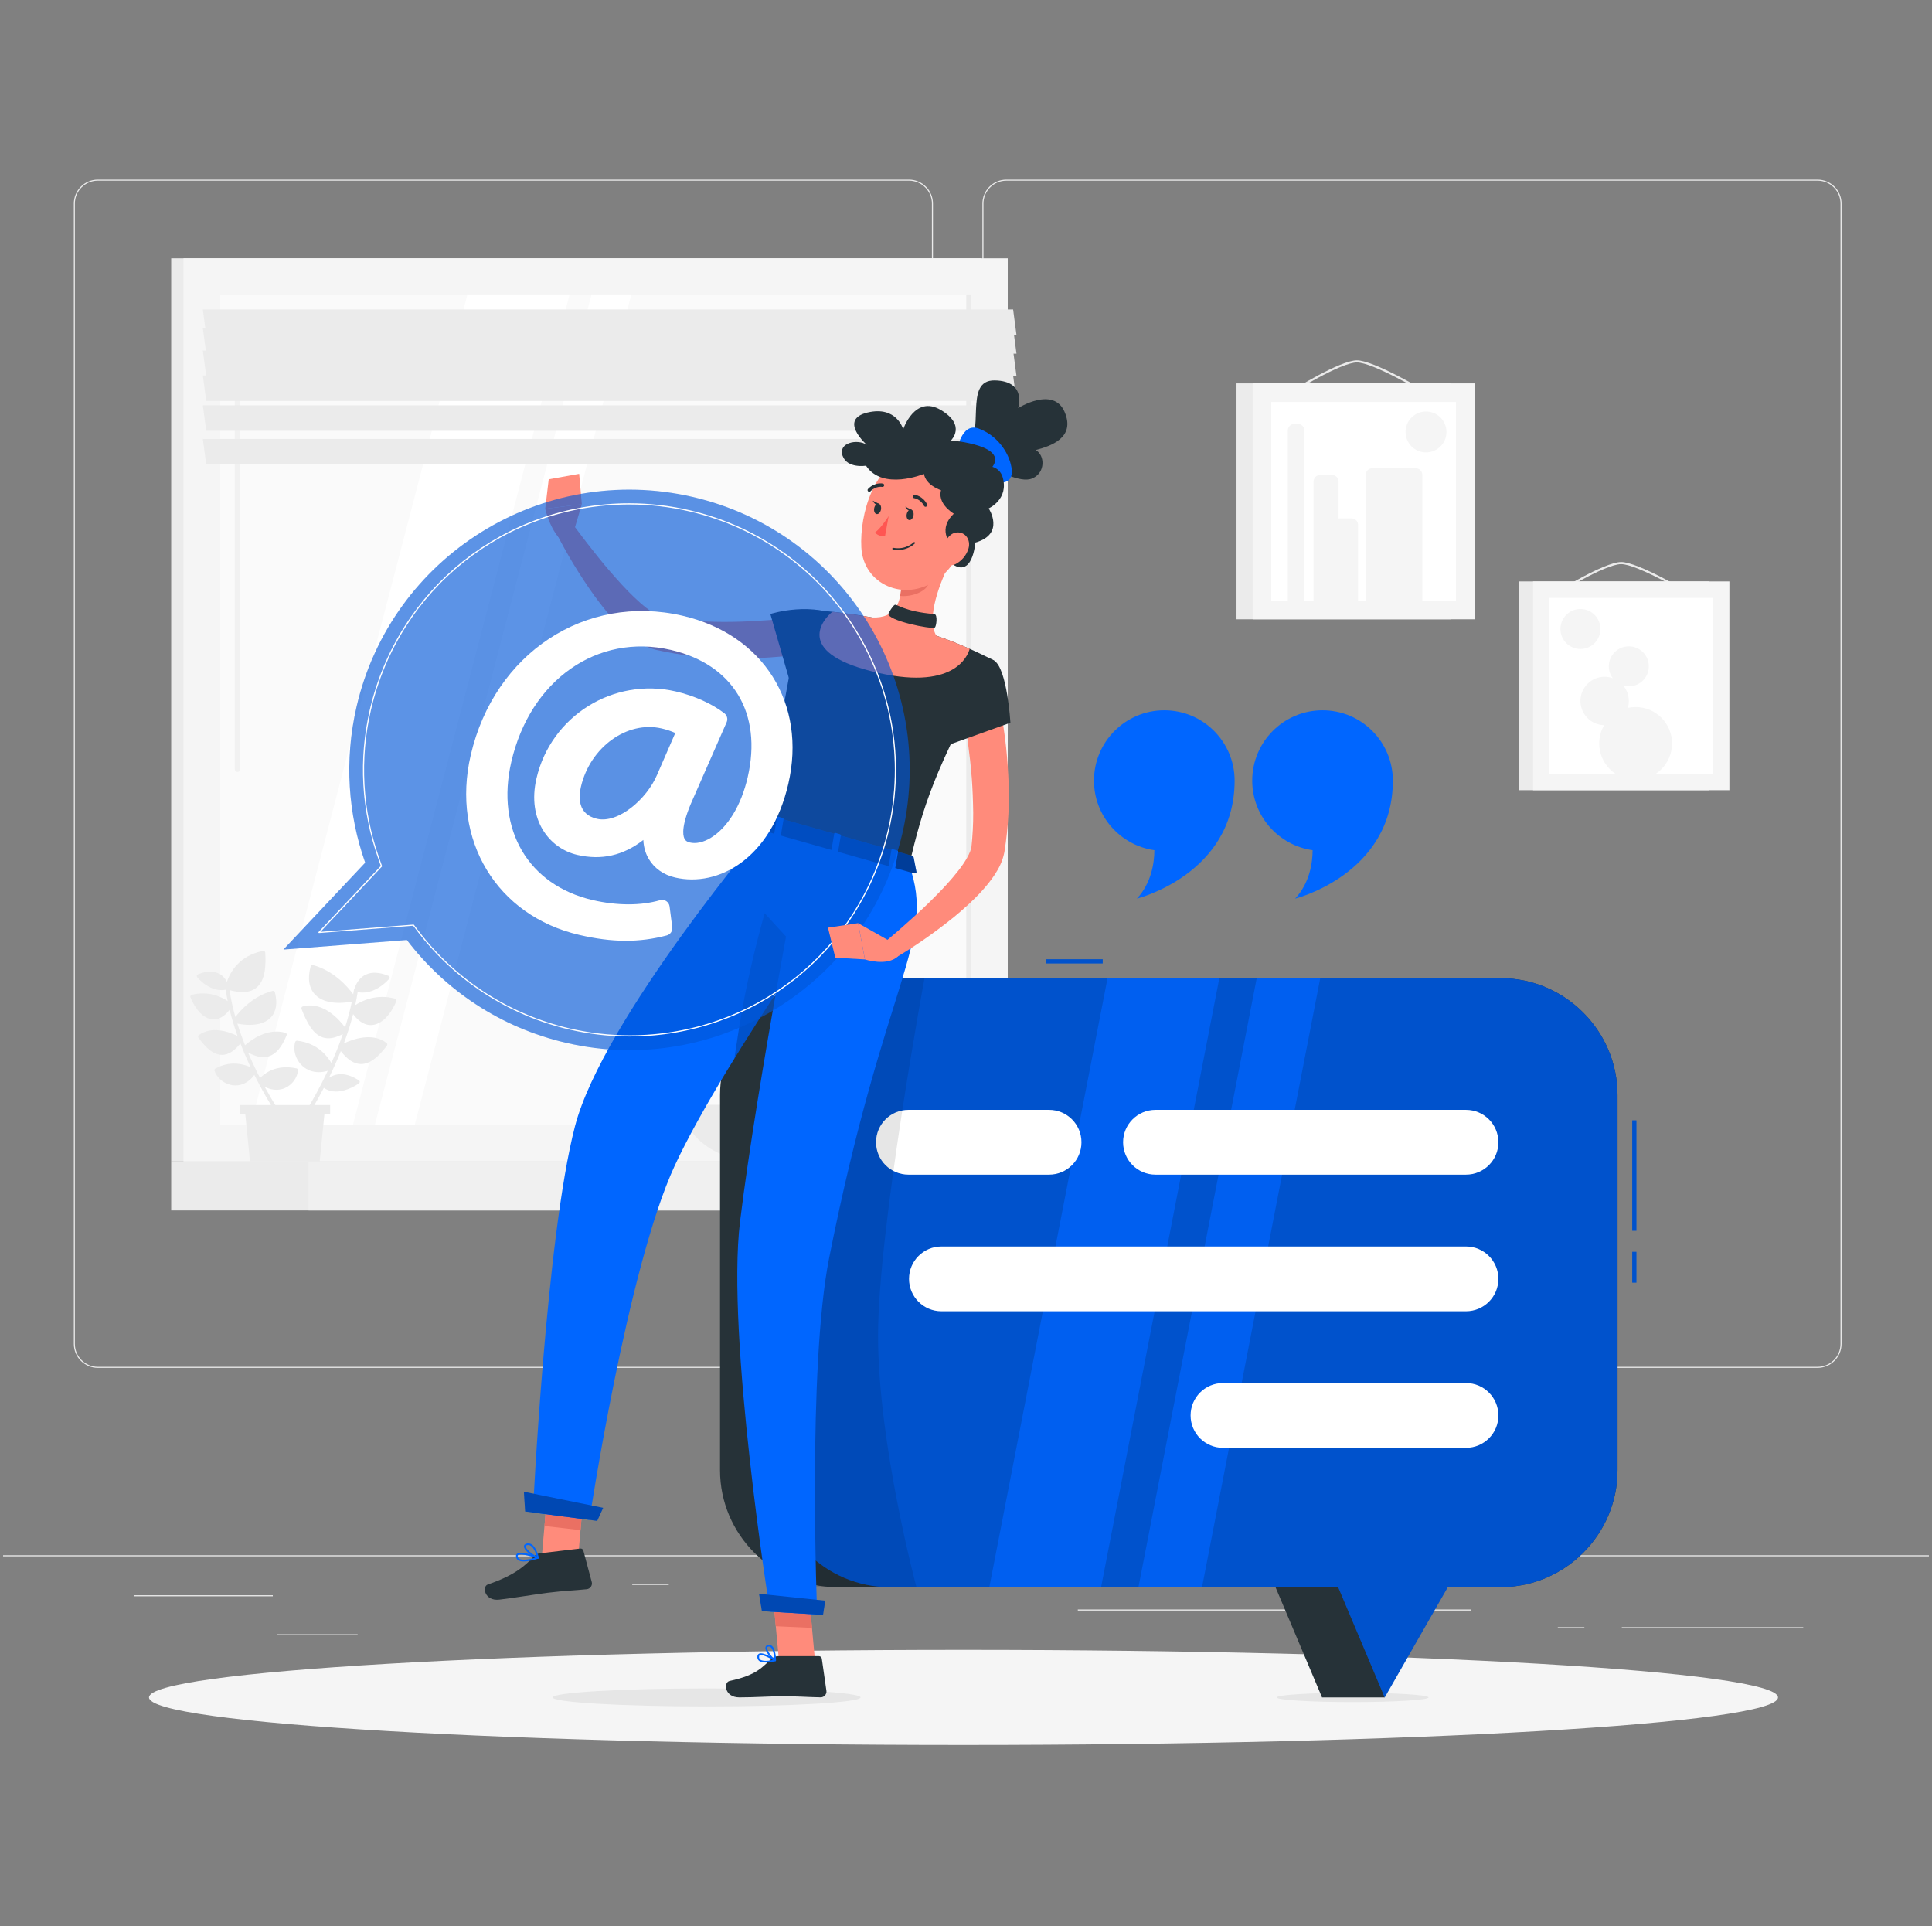 <svg width="312" height="311" viewBox="0 0 312 311" fill="none" xmlns="http://www.w3.org/2000/svg">
<rect x="0" y="0" width="312" height="311" fill="#808080" stroke="none"/>
<g clip-path="url(#clip0_185_11801)">
<path d="M325.193 251.137H-14V251.307H325.193V251.137Z" fill="#EBEBEB"/>
<path d="M44.056 257.596H21.588V257.765H44.056V257.596Z" fill="#EBEBEB"/>
<path d="M107.994 255.757H102.099V255.927H107.994V255.757Z" fill="#EBEBEB"/>
<path d="M57.753 263.898H44.735V264.067H57.753V263.898Z" fill="#EBEBEB"/>
<path d="M291.206 262.758H261.906V262.928H291.206V262.758Z" fill="#EBEBEB"/>
<path d="M255.862 262.758H251.568V262.928H255.862V262.758Z" fill="#EBEBEB"/>
<path d="M237.606 259.895H174.055V260.065H237.606V259.895Z" fill="#EBEBEB"/>
<path d="M146.784 220.881H15.795C13.658 220.881 11.921 219.145 11.921 217.008V32.874C11.921 30.737 13.658 29 15.795 29H146.791C148.928 29 150.665 30.737 150.665 32.874V217.008C150.658 219.145 148.921 220.881 146.784 220.881ZM15.795 29.17C13.753 29.17 12.091 30.832 12.091 32.874V217.008C12.091 219.05 13.753 220.712 15.795 220.712H146.791C148.833 220.712 150.495 219.05 150.495 217.008V32.874C150.495 30.832 148.833 29.17 146.791 29.17H15.795Z" fill="#EBEBEB"/>
<path d="M293.519 220.881H162.523C160.386 220.881 158.649 219.145 158.649 217.008V32.874C158.649 30.737 160.386 29 162.523 29H293.519C295.656 29 297.393 30.737 297.393 32.874V217.008C297.393 219.145 295.656 220.881 293.519 220.881ZM162.523 29.17C160.481 29.17 158.819 30.832 158.819 32.874V217.008C158.819 219.05 160.481 220.712 162.523 220.712H293.519C295.561 220.712 297.223 219.05 297.223 217.008V32.874C297.223 30.832 295.561 29.17 293.519 29.17H162.523Z" fill="#EBEBEB"/>
<path d="M158.493 41.706H27.646V187.552H158.493V41.706Z" fill="#EBEBEB"/>
<path d="M162.74 41.706H29.627V187.552H162.74V41.706Z" fill="#F5F5F5"/>
<path d="M158.493 187.552H27.646V195.456H158.493V187.552Z" fill="#EBEBEB"/>
<path d="M182.942 187.552H49.829V195.456H182.942V187.552Z" fill="#F0F0F0"/>
<path d="M156.789 181.599L156.789 47.658L35.581 47.658L35.581 181.599L156.789 181.599Z" fill="#FAFAFA"/>
<path d="M40.508 181.596L75.459 47.656H91.957L57.006 181.596H40.508Z" fill="white"/>
<path d="M38.344 124.659C38.107 124.659 37.917 124.469 37.917 124.232V51.529C37.917 51.292 38.107 51.102 38.344 51.102C38.582 51.102 38.772 51.292 38.772 51.529V124.232C38.765 124.462 38.575 124.659 38.344 124.659Z" fill="#F1F1F1"/>
<path d="M60.548 181.596L95.498 47.656H101.929L66.986 181.596H60.548Z" fill="white"/>
<path d="M156.794 181.601L156.794 47.66H156.041L156.041 181.601H156.794Z" fill="#EBEBEB"/>
<path d="M164.151 54.087H33.304L32.754 49.969H163.608L164.151 54.087Z" fill="#EBEBEB"/>
<path d="M164.151 57.105H33.304L32.754 52.988H163.608L164.151 57.105Z" fill="#EBEBEB"/>
<path d="M164.151 60.721H33.304L32.754 56.603H163.608L164.151 60.721Z" fill="#EBEBEB"/>
<path d="M164.151 64.744H33.304L32.754 60.626H163.608L164.151 64.744Z" fill="#EBEBEB"/>
<path d="M164.151 69.567H33.304L32.754 65.45H163.608L164.151 69.567Z" fill="#EBEBEB"/>
<path d="M164.151 74.995H33.304L32.754 70.877H163.608L164.151 74.995Z" fill="#EBEBEB"/>
<path d="M38.69 178.442H53.316V179.887H52.394L51.627 187.552H40.373L39.613 179.887H38.69V178.442Z" fill="#EBEBEB"/>
<path d="M37.611 165.016C37.605 165.003 37.611 164.996 37.605 164.982C37.415 164.345 37.238 163.707 37.082 163.056C36.126 164.297 35.196 164.609 34.504 164.609C34.43 164.609 34.355 164.603 34.281 164.596C32.91 164.46 31.594 163.13 30.76 161.034C30.726 160.953 30.733 160.865 30.773 160.79C30.814 160.715 30.882 160.661 30.963 160.641C33.636 159.942 35.76 160.98 36.77 161.645C36.648 161.034 36.54 160.424 36.458 159.813C36.234 159.854 36.017 159.881 35.8 159.881C33.562 159.881 31.913 157.887 31.838 157.785C31.777 157.71 31.757 157.615 31.784 157.527C31.805 157.439 31.872 157.364 31.96 157.33C33.297 156.801 34.43 156.754 35.325 157.195C35.882 157.466 36.322 157.927 36.648 158.531C37.13 157.086 38.548 154.325 42.482 153.552C42.57 153.531 42.652 153.558 42.72 153.606C42.788 153.66 42.828 153.735 42.835 153.823C42.95 155.858 42.889 158.348 41.356 159.528C40.779 159.976 40.047 160.2 39.158 160.2C38.541 160.2 37.842 160.084 37.069 159.874C37.279 161.333 37.605 162.791 38.012 164.223C38.805 163.171 40.881 160.81 44.029 160.003C44.185 159.962 44.348 160.057 44.389 160.213C44.85 161.964 44.612 163.388 43.703 164.324C42.957 165.098 41.783 165.491 40.305 165.491C39.694 165.491 39.036 165.423 38.331 165.288C38.704 166.488 39.124 167.655 39.572 168.781C40.488 167.974 43.174 165.919 46.098 166.773C46.179 166.794 46.247 166.855 46.281 166.929C46.315 167.004 46.322 167.092 46.288 167.167C45.494 169.107 44.592 170.179 43.452 170.552C43.154 170.647 42.842 170.694 42.516 170.694C41.797 170.694 40.99 170.457 40.067 169.975C40.698 171.461 41.363 172.845 42.001 174.086C42.686 173.34 44.565 171.814 47.896 172.519C48.045 172.553 48.14 172.689 48.126 172.838C48.018 174.046 47.163 175.199 45.996 175.701C45.671 175.843 45.203 175.979 44.626 175.979C44.083 175.979 43.446 175.85 42.747 175.491C44.226 178.211 45.406 179.941 45.433 179.982C45.528 180.117 45.494 180.3 45.359 180.395C45.311 180.429 45.25 180.45 45.189 180.45C45.094 180.45 45.006 180.402 44.945 180.321C44.911 180.273 43.439 178.109 41.709 174.805C41.688 174.778 41.668 174.744 41.661 174.717C41.471 174.351 41.275 173.964 41.078 173.571C40.271 174.67 39.192 175.274 38.032 175.274C37.91 175.274 37.781 175.267 37.652 175.253C36.295 175.104 35.054 174.134 34.64 172.899C34.593 172.764 34.654 172.614 34.776 172.546C37.15 171.224 39.334 171.821 40.468 172.323C40.04 171.42 39.62 170.464 39.212 169.467C39.185 169.433 39.172 169.385 39.165 169.344C39.05 169.06 38.941 168.775 38.826 168.49C37.842 169.724 36.872 170.335 35.861 170.335C35.861 170.335 35.861 170.335 35.854 170.335C34.627 170.335 33.378 169.426 32.049 167.56C31.954 167.431 31.981 167.248 32.11 167.153C34.199 165.579 37.069 166.651 38.364 167.282C38.1 166.543 37.849 165.79 37.625 165.03C37.618 165.023 37.611 165.016 37.611 165.016Z" fill="#EBEBEB"/>
<path d="M52.936 172.906C52.448 173.048 51.96 173.13 51.498 173.13C50.508 173.13 49.606 172.804 48.88 172.16C47.76 171.169 47.272 169.595 47.672 168.259C47.713 168.123 47.842 168.035 47.984 168.049C51.247 168.395 52.882 170.559 53.513 171.651C54.171 170.172 54.809 168.605 55.365 166.977C54.504 167.425 53.73 167.655 53.038 167.655C52.706 167.655 52.387 167.601 52.082 167.499C50.474 166.95 49.497 164.976 48.69 162.913C48.656 162.839 48.663 162.751 48.703 162.676C48.737 162.601 48.805 162.547 48.886 162.52C52.204 161.597 54.89 164.765 55.725 165.898C56.159 164.535 56.532 163.137 56.824 161.733C56.077 161.869 55.372 161.936 54.727 161.936C53.038 161.936 51.715 161.482 50.874 160.593C49.884 159.542 49.639 157.961 50.175 156.035C50.216 155.878 50.379 155.784 50.535 155.831C53.92 156.754 56.145 159.331 57.041 160.546C57.081 160.295 57.129 160.044 57.163 159.793C57.17 159.725 57.203 159.671 57.251 159.623C57.604 158.551 58.228 157.771 59.062 157.378C60.053 156.91 61.287 156.977 62.746 157.581C62.834 157.615 62.895 157.69 62.922 157.785C62.943 157.873 62.922 157.975 62.861 158.043C62.773 158.144 60.968 160.281 58.533 160.281C58.282 160.281 58.017 160.247 57.76 160.2C57.651 160.899 57.522 161.597 57.373 162.296C58.486 161.577 60.846 160.444 63.804 161.258C63.886 161.278 63.953 161.339 63.994 161.414C64.028 161.489 64.035 161.577 64.001 161.658C63.058 163.951 61.593 165.396 60.087 165.518C60.019 165.525 59.951 165.525 59.876 165.525C59.11 165.525 58.079 165.172 57.027 163.761C56.613 165.376 56.098 166.957 55.528 168.483C56.953 167.811 60.148 166.644 62.434 168.415C62.563 168.51 62.583 168.693 62.495 168.822C61.016 170.837 59.652 171.814 58.309 171.814C58.296 171.814 58.289 171.814 58.275 171.814C57.163 171.8 56.105 171.115 55.039 169.731C54.429 171.244 53.778 172.689 53.126 174.025C54.551 173.143 56.111 173.279 57.956 174.446C58.038 174.5 58.092 174.588 58.092 174.683C58.092 174.778 58.051 174.873 57.97 174.934C57.868 175.009 56.105 176.257 54.252 176.257C53.588 176.257 52.916 176.094 52.299 175.66C50.108 179.866 48.133 182.688 48.093 182.743C48.032 182.831 47.93 182.878 47.828 182.878C47.76 182.878 47.699 182.858 47.638 182.817C47.489 182.715 47.455 182.512 47.564 182.363C47.597 182.308 50.345 178.394 52.936 172.906Z" fill="#EBEBEB"/>
<path d="M275.956 93.888H245.259V127.597H275.956V93.888Z" fill="#EBEBEB"/>
<path d="M272.767 96.038C272.74 96.038 272.706 96.031 272.679 96.011C272.598 95.963 264.403 91.093 261.798 91.093C259.193 91.093 251.385 95.963 251.303 96.011C251.229 96.058 251.12 96.038 251.073 95.957C251.025 95.875 251.045 95.773 251.127 95.726C251.452 95.522 259.105 90.754 261.805 90.754C264.505 90.754 272.516 95.522 272.856 95.719C272.937 95.767 272.964 95.868 272.917 95.95C272.883 96.011 272.822 96.038 272.767 96.038Z" fill="#EBEBEB"/>
<path d="M279.28 93.888H247.572V127.597H279.28V93.888Z" fill="#F5F5F5"/>
<path d="M276.625 124.943V96.546H250.23V124.943H276.625Z" fill="white"/>
<path d="M264.138 114.171C263.704 114.171 263.284 114.219 262.877 114.307C262.985 113.954 263.039 113.581 263.039 113.188C263.039 112.231 262.693 111.356 262.124 110.678C262.415 110.766 262.721 110.827 263.039 110.827C264.824 110.827 266.269 109.382 266.269 107.598C266.269 105.814 264.824 104.369 263.039 104.369C261.255 104.369 259.81 105.814 259.81 107.598C259.81 108.324 260.054 108.982 260.455 109.518C260.041 109.368 259.593 109.28 259.132 109.28C256.975 109.28 255.224 111.03 255.224 113.188C255.224 115.325 256.934 117.054 259.057 117.095C258.548 117.963 258.257 118.968 258.257 120.046C258.257 123.296 260.889 125.928 264.138 125.928C267.388 125.928 270.02 123.296 270.02 120.046C270.02 116.797 267.381 114.171 264.138 114.171Z" fill="#F5F5F5"/>
<path d="M258.454 101.567C258.454 103.351 257.009 104.796 255.224 104.796C253.44 104.796 251.995 103.351 251.995 101.567C251.995 99.783 253.44 98.338 255.224 98.338C257.009 98.338 258.454 99.783 258.454 101.567Z" fill="#F5F5F5"/>
<path d="M234.377 61.908H199.685V100H234.377V61.908Z" fill="#EBEBEB"/>
<path d="M230.097 63.469C230.07 63.469 230.036 63.462 230.009 63.442C229.927 63.394 221.732 58.523 219.127 58.523C216.522 58.523 208.714 63.394 208.633 63.442C208.558 63.489 208.45 63.469 208.402 63.387C208.355 63.306 208.375 63.204 208.456 63.157C208.782 62.953 216.427 58.184 219.127 58.184C221.827 58.184 229.839 62.953 230.178 63.15C230.26 63.197 230.287 63.299 230.239 63.381C230.212 63.442 230.151 63.469 230.097 63.469Z" fill="#EBEBEB"/>
<path d="M238.129 61.908H202.297V100H238.129V61.908Z" fill="#F5F5F5"/>
<path d="M235.129 96.994V64.906H205.3V96.994H235.129Z" fill="white"/>
<path d="M209.569 98.942H209.047C208.45 98.942 207.968 98.46 207.968 97.863V69.52C207.968 68.923 208.45 68.441 209.047 68.441H209.569C210.166 68.441 210.648 68.923 210.648 69.52V97.863C210.648 98.46 210.166 98.942 209.569 98.942Z" fill="#F5F5F5"/>
<path d="M218.245 83.698H216.359C216.292 83.698 216.23 83.705 216.169 83.719V77.769C216.169 77.172 215.688 76.691 215.091 76.691H213.205C212.608 76.691 212.126 77.172 212.126 77.769V97.87C212.126 98.467 212.608 98.948 213.205 98.948H215.091C215.328 98.948 215.545 98.867 215.722 98.738C215.898 98.867 216.115 98.948 216.353 98.948H218.238C218.835 98.948 219.317 98.467 219.317 97.87V84.777C219.324 84.18 218.835 83.698 218.245 83.698Z" fill="#F5F5F5"/>
<path d="M228.611 98.942H221.624C221.027 98.942 220.545 98.46 220.545 97.863V76.684C220.545 76.087 221.027 75.605 221.624 75.605H228.611C229.208 75.605 229.69 76.087 229.69 76.684V97.863C229.69 98.46 229.208 98.942 228.611 98.942Z" fill="#F5F5F5"/>
<path d="M230.287 73.054C232.111 73.054 233.591 71.575 233.591 69.751C233.591 67.926 232.111 66.447 230.287 66.447C228.462 66.447 226.983 67.926 226.983 69.751C226.983 71.575 228.462 73.054 230.287 73.054Z" fill="#F5F5F5"/>
<path d="M110.24 178.394C110.24 183.455 115.707 187.552 122.45 187.552C129.194 187.552 134.661 183.455 134.661 178.394H110.24Z" fill="#EBEBEB"/>
<path d="M155.596 281.773C228.24 281.773 287.129 278.335 287.129 274.094C287.129 269.853 228.24 266.415 155.596 266.415C82.953 266.415 24.064 269.853 24.064 274.094C24.064 278.335 82.953 281.773 155.596 281.773Z" fill="#F5F5F5"/>
<path d="M218.435 274.847C225.206 274.847 230.694 274.51 230.694 274.094C230.694 273.678 225.206 273.341 218.435 273.341C211.665 273.341 206.177 273.678 206.177 274.094C206.177 274.51 211.665 274.847 218.435 274.847Z" fill="#E6E6E6"/>
<path d="M135.164 256.286H242.328C252.714 256.286 261.214 247.786 261.214 237.4V176.834C261.214 166.448 252.714 157.948 242.328 157.948H135.164C124.778 157.948 116.277 166.448 116.277 176.834V237.4C116.277 247.786 124.778 256.286 135.164 256.286Z" fill="#263238"/>
<path d="M223.639 274.094H213.497L192.887 225.271H208.409L223.639 274.094Z" fill="#263238"/>
<path d="M264.267 202.138H263.589V207.117H264.267V202.138Z" fill="#0066FF"/>
<path opacity="0.2" d="M264.267 202.138H263.589V207.117H264.267V202.138Z" fill="black"/>
<path d="M264.267 180.911H263.589V198.739H264.267V180.911Z" fill="#0066FF"/>
<path opacity="0.2" d="M264.267 180.911H263.589V198.739H264.267V180.911Z" fill="black"/>
<path d="M178.078 154.895H168.879V155.573H178.078V154.895Z" fill="#0066FF"/>
<path opacity="0.2" d="M178.078 154.895H168.879V155.573H178.078V154.895Z" fill="black"/>
<path d="M251.547 225.271L223.618 274.094L203.009 225.271H251.547Z" fill="#0066FF"/>
<path opacity="0.2" d="M251.554 225.271L223.625 274.094L203.016 225.271H251.554Z" fill="black"/>
<path d="M143.698 256.286H242.328C252.714 256.286 261.214 247.786 261.214 237.4V176.834C261.214 166.448 252.714 157.948 242.328 157.948H143.698C133.311 157.948 124.811 166.448 124.811 176.834V237.4C124.811 247.786 133.311 256.286 143.698 256.286Z" fill="#0066FF"/>
<path opacity="0.2" d="M143.698 256.286H242.328C252.714 256.286 261.214 247.786 261.214 237.4V176.834C261.214 166.448 252.714 157.948 242.328 157.948H143.698C133.311 157.948 124.811 166.448 124.811 176.834V237.4C124.811 247.786 133.311 256.286 143.698 256.286Z" fill="black"/>
<path opacity="0.7" d="M177.814 256.286H159.769L178.858 157.948H196.91L177.814 256.286Z" fill="#0066FF"/>
<path opacity="0.7" d="M194.115 256.286H183.851L202.948 157.948H213.205L194.115 256.286Z" fill="#0066FF"/>
<path d="M236.745 189.676H186.599C183.709 189.676 181.368 187.335 181.368 184.445C181.368 181.555 183.709 179.215 186.599 179.215H236.745C239.635 179.215 241.975 181.555 241.975 184.445C241.982 187.335 239.635 189.676 236.745 189.676Z" fill="white"/>
<path d="M169.415 189.676H146.703C143.813 189.676 141.472 187.335 141.472 184.445C141.472 181.555 143.813 179.215 146.703 179.215H169.415C172.305 179.215 174.645 181.555 174.645 184.445C174.652 187.335 172.305 189.676 169.415 189.676Z" fill="white"/>
<path d="M236.745 211.737H152.028C149.139 211.737 146.798 209.396 146.798 206.506C146.798 203.617 149.139 201.276 152.028 201.276H236.745C239.635 201.276 241.976 203.617 241.976 206.506C241.976 209.396 239.635 211.737 236.745 211.737Z" fill="white"/>
<path d="M236.745 233.791H197.5C194.61 233.791 192.27 231.451 192.27 228.561C192.27 225.671 194.61 223.33 197.5 223.33H236.745C239.635 223.33 241.975 225.671 241.975 228.561C241.982 231.451 239.635 233.791 236.745 233.791Z" fill="white"/>
<path opacity="0.1" d="M149.301 157.948C149.301 157.948 141.798 198.515 141.798 215.651C141.798 233.228 147.999 256.286 147.999 256.286H128.19L126.874 234.029C125.646 213.209 127.701 192.328 132.979 172.153L136.697 157.941H149.301V157.948Z" fill="black"/>
<path d="M138.969 274.094C138.969 274.894 127.844 275.546 114.12 275.546C100.396 275.546 89.271 274.894 89.271 274.094C89.271 273.293 100.396 272.642 114.12 272.642C127.844 272.642 138.969 273.293 138.969 274.094Z" fill="#E6E6E6"/>
<path d="M130.449 105.508C128.346 105.841 126.379 106.01 124.344 106.159C122.322 106.295 120.294 106.329 118.258 106.316C114.168 106.295 110.125 105.875 105.939 104.938C104.406 104.538 103.348 103.853 102.405 103.161C101.475 102.455 100.675 101.709 99.922 100.949C98.429 99.423 97.161 97.802 95.96 96.167C93.599 92.85 91.537 89.458 89.726 85.855L92.269 84.336C93.409 85.869 94.583 87.436 95.79 88.942C96.978 90.462 98.205 91.947 99.474 93.358C100.729 94.783 102.038 96.14 103.381 97.334C104.053 97.924 104.738 98.467 105.41 98.901C106.075 99.328 106.746 99.647 107.133 99.695C108.856 99.979 110.749 100.217 112.601 100.312C114.473 100.393 116.352 100.447 118.245 100.414C120.138 100.386 122.03 100.285 123.93 100.149C125.809 100.027 127.756 99.817 129.54 99.6L130.449 105.508Z" fill="#FF8B7B"/>
<path d="M136.554 100C131.391 96.886 124.404 99.145 124.404 99.145L127.938 111.376C127.938 111.376 133.528 109.802 135.72 107.421C138.006 104.938 139.668 101.879 136.554 100Z" fill="#263238"/>
<path d="M92.71 85.625L93.959 81.419L88.05 82.151C88.05 82.151 88.633 84.892 90.2 86.758L92.71 85.625Z" fill="#FF8B7B"/>
<path d="M93.531 76.514L88.613 77.396L88.05 82.151L93.959 81.419L93.531 76.514Z" fill="#FF8B7B"/>
<path d="M160.658 61.427C165.881 61.535 164.416 65.897 164.416 65.897C164.416 65.897 170.108 62.302 171.919 66.508C173.73 70.707 169.653 72.037 167.265 72.668C168.764 73.529 168.839 76.317 166.736 77.24C164.633 78.163 161.112 75.632 158.453 75.673L155.841 72.573C159.389 70.259 155.427 61.318 160.658 61.427Z" fill="#263238"/>
<path d="M159.843 77.823C162.123 78.217 163.778 77.939 163.33 75.422C162.882 72.905 160.929 70.266 158.052 69.201C155.176 68.136 154.531 72.891 154.531 72.891L159.843 77.823Z" fill="#0066FF"/>
<path d="M93.185 253.627L87.365 252.955L88.525 239.442L94.345 240.107L93.185 253.627Z" fill="#FF8B7B"/>
<path d="M131.737 269.467L125.89 269.203L124.635 255.567L130.482 255.839L131.737 269.467Z" fill="#FF8B7B"/>
<path d="M125.666 267.432H132.247C132.484 267.432 132.681 267.602 132.715 267.832L133.461 273.036C133.536 273.578 133.074 274.087 132.525 274.08C130.232 274.04 129.126 273.904 126.229 273.904C124.452 273.904 121.847 274.087 119.391 274.087C116.99 274.087 116.8 271.658 117.824 271.435C122.41 270.451 123.136 269.087 124.683 267.785C124.968 267.561 125.314 267.432 125.666 267.432Z" fill="#263238"/>
<path d="M87.168 250.825L93.701 250.052C93.938 250.025 94.148 250.167 94.209 250.391L95.566 255.472C95.709 256.001 95.308 256.564 94.759 256.619C92.48 256.849 91.36 256.843 88.491 257.189C86.72 257.399 83.091 258.016 80.648 258.301C78.26 258.586 77.792 256.191 78.783 255.852C83.226 254.333 84.854 252.765 86.238 251.293C86.489 251.036 86.822 250.866 87.168 250.825Z" fill="#263238"/>
<path d="M88.531 239.442L87.928 246.409L93.748 247.081L94.345 240.114L88.531 239.442Z" fill="#EA7063"/>
<path d="M130.483 255.839L124.628 255.574L125.286 262.602L131.134 262.867L130.483 255.839Z" fill="#EA7063"/>
<path d="M130.883 98.446C130.883 98.446 127.932 98.629 123.936 133.214C133.013 135.785 142.402 138.444 146.818 139.699C149.07 130.276 150.692 124.53 160.562 106.682C160.562 106.682 156.065 104.28 151.207 102.645C147.408 101.37 144.288 100.353 140.815 99.701C136.235 98.847 130.883 98.446 130.883 98.446Z" fill="#263238"/>
<path d="M153.494 90.658C151.893 93.813 149.498 99.755 151.208 102.652C151.208 102.652 149.335 105.786 143.121 104.023C136.29 102.089 140.815 99.708 140.815 99.708C144.797 99.878 145.482 97.083 145.57 94.301L153.494 90.658Z" fill="#FF8B7B"/>
<path d="M134.417 98.785C136.29 98.989 138.644 99.301 140.815 99.701C144.288 100.353 147.409 101.37 151.208 102.646C153.155 103.297 155.034 104.07 156.594 104.769C156.289 105.902 154.03 111.777 140.699 108.378C128.244 105.203 133 99.939 134.417 98.785Z" fill="#FF8B7B"/>
<path d="M150.264 92.137L145.577 94.288C145.556 94.946 145.502 95.604 145.373 96.221C146.859 96.418 149.362 95.753 149.939 94.301C150.224 93.589 150.285 92.524 150.264 92.137Z" fill="#EA7063"/>
<path d="M156.471 83.23C155.074 88.874 154.599 91.289 151.18 93.691C146.038 97.3 139.41 94.349 139.098 88.406C138.813 83.054 141.147 74.73 147.15 73.482C153.066 72.247 157.869 77.586 156.471 83.23Z" fill="#FF8B7B"/>
<path d="M154.64 88.671C152.937 87.789 151.574 85.265 154.03 82.945C154.03 82.945 150.665 81.012 152.34 78.339C154.016 75.673 160.847 73.461 161.912 77.037C162.977 80.612 159.667 82.091 159.667 82.091C159.667 82.091 162.387 86.242 157.503 87.612C157.503 87.612 157.082 93.609 153.582 90.937L154.64 88.671Z" fill="#263238"/>
<path d="M156.41 88.542C156.078 89.702 155.244 90.597 154.368 91.059C153.052 91.757 152.075 90.658 152.177 89.254C152.265 87.986 153.059 86.093 154.504 85.978C155.929 85.855 156.79 87.212 156.41 88.542Z" fill="#FF8B7B"/>
<path d="M123.936 133.214C123.936 133.214 97.357 164.562 92.859 181.847C88.178 199.824 86.055 244.231 86.055 244.231L95.186 245.425C95.186 245.425 101.291 204.77 108.971 188.21C117.152 170.565 140.692 137.969 140.692 137.969L123.936 133.214Z" fill="#0066FF"/>
<path d="M96.441 245.588L84.807 244.069L84.603 240.88L97.404 243.478L96.441 245.588Z" fill="#0066FF"/>
<path opacity="0.3" d="M96.441 245.588L84.807 244.069L84.603 240.88L97.404 243.478L96.441 245.588Z" fill="black"/>
<path opacity="0.2" d="M123.482 147.466C120.382 158.687 119.506 164.874 118.591 170.939C121.012 167.004 123.577 163.022 126.066 159.25C126.969 157.255 127.891 155.281 128.8 153.362C128.8 153.341 128.814 153.314 128.821 153.294L123.482 147.466Z" fill="black"/>
<path d="M129.98 134.923C129.98 134.923 122.288 174.52 119.506 197.274C117.254 215.651 124.343 260.241 124.343 260.241L131.968 260.709C131.968 260.709 130.36 220.888 133.908 203.081C142.877 158.029 151.261 151.978 146.825 139.692L129.98 134.923Z" fill="#0066FF"/>
<path d="M132.911 260.77L123.041 260.167L122.579 257.358L133.271 258.471L132.911 260.77Z" fill="#0066FF"/>
<path opacity="0.3" d="M132.911 260.77L123.041 260.167L122.579 257.358L133.271 258.471L132.911 260.77Z" fill="black"/>
<path d="M147.544 138.451L147.998 140.791C148.032 140.974 147.802 141.083 147.537 141.008L123.543 134.204C123.339 134.143 123.197 133.994 123.217 133.865L123.59 131.755C123.617 131.606 123.828 131.538 124.051 131.606L147.225 138.173C147.388 138.227 147.517 138.335 147.544 138.451Z" fill="#0066FF"/>
<path opacity="0.4" d="M147.544 138.451L147.998 140.791C148.032 140.974 147.802 141.083 147.537 141.008L123.543 134.204C123.339 134.143 123.197 133.994 123.217 133.865L123.59 131.755C123.617 131.606 123.828 131.538 124.051 131.606L147.225 138.173C147.388 138.227 147.517 138.335 147.544 138.451Z" fill="black"/>
<path d="M143.698 140.16L144.315 140.337C144.437 140.371 144.552 140.337 144.566 140.255L145.027 137.515C145.041 137.433 144.953 137.338 144.83 137.304L144.213 137.128C144.091 137.094 143.976 137.128 143.962 137.209L143.501 139.95C143.48 140.031 143.575 140.126 143.698 140.16Z" fill="#0066FF"/>
<path d="M125.212 134.923L125.829 135.099C125.951 135.133 126.066 135.099 126.08 135.018L126.541 132.277C126.555 132.196 126.467 132.101 126.344 132.067L125.727 131.891C125.605 131.857 125.49 131.891 125.476 131.972L125.015 134.713C125.001 134.794 125.089 134.889 125.212 134.923Z" fill="#0066FF"/>
<path d="M134.458 137.542L135.075 137.718C135.197 137.752 135.313 137.718 135.326 137.637L135.788 134.896C135.801 134.815 135.713 134.72 135.591 134.686L134.974 134.509C134.851 134.475 134.736 134.509 134.723 134.591L134.261 137.331C134.241 137.413 134.329 137.508 134.458 137.542Z" fill="#0066FF"/>
<path d="M147.524 83.237C147.436 83.698 147.124 84.031 146.818 83.976C146.513 83.922 146.337 83.501 146.425 83.033C146.513 82.572 146.825 82.24 147.13 82.294C147.429 82.348 147.605 82.769 147.524 83.237Z" fill="#263238"/>
<path d="M142.273 82.267C142.185 82.728 141.873 83.061 141.568 83.006C141.262 82.952 141.086 82.531 141.174 82.063C141.262 81.602 141.574 81.269 141.88 81.324C142.178 81.385 142.354 81.805 142.273 82.267Z" fill="#263238"/>
<path d="M142.002 81.378L140.943 80.849C140.95 80.849 141.357 81.826 142.002 81.378Z" fill="#263238"/>
<path d="M143.515 83.325C143.515 83.325 142.361 85.177 141.317 85.984C141.825 86.669 142.918 86.602 142.918 86.602L143.515 83.325Z" fill="#FF5652"/>
<path d="M145.027 88.806C144.769 88.806 144.498 88.786 144.213 88.732C144.139 88.718 144.084 88.644 144.105 88.569C144.118 88.494 144.193 88.447 144.267 88.46C146.303 88.834 147.524 87.585 147.531 87.572C147.585 87.517 147.673 87.517 147.727 87.565C147.782 87.619 147.788 87.707 147.734 87.762C147.68 87.809 146.71 88.806 145.027 88.806Z" fill="#263238"/>
<path d="M149.464 81.833C149.362 81.833 149.267 81.778 149.213 81.677C148.656 80.571 147.646 80.449 147.632 80.442C147.483 80.428 147.367 80.286 147.388 80.137C147.408 79.987 147.537 79.872 147.693 79.892C147.747 79.899 149.016 80.055 149.708 81.426C149.776 81.561 149.721 81.731 149.586 81.799C149.552 81.826 149.504 81.833 149.464 81.833Z" fill="#263238"/>
<path d="M140.38 79.418C140.312 79.418 140.238 79.39 140.19 79.336C140.082 79.228 140.075 79.051 140.184 78.943C141.249 77.837 142.51 78.067 142.565 78.081C142.714 78.108 142.816 78.257 142.782 78.407C142.755 78.556 142.605 78.651 142.456 78.624C142.402 78.617 141.425 78.454 140.577 79.329C140.523 79.39 140.455 79.418 140.38 79.418Z" fill="#263238"/>
<path d="M161.274 113.106C161.736 115.182 162.021 117.136 162.299 119.157C162.557 121.165 162.713 123.194 162.828 125.222C163.052 129.306 162.882 133.37 162.197 137.603C161.892 139.156 161.274 140.255 160.637 141.239C159.992 142.209 159.294 143.057 158.581 143.851C157.15 145.431 155.61 146.795 154.043 148.091C150.875 150.648 147.619 152.914 144.132 154.942L142.456 152.493C143.921 151.265 145.414 149.997 146.838 148.701C148.283 147.426 149.694 146.11 151.024 144.753C152.367 143.41 153.643 142.026 154.748 140.608C155.298 139.902 155.8 139.183 156.187 138.491C156.573 137.806 156.851 137.107 156.879 136.721C157.062 134.984 157.177 133.078 157.163 131.226C157.136 129.354 157.068 127.474 156.926 125.589C156.784 123.703 156.566 121.817 156.315 119.931C156.078 118.065 155.752 116.132 155.427 114.361L161.274 113.106Z" fill="#FF8B7B"/>
<path d="M160.562 106.682C162.658 108.032 163.174 116.702 163.174 116.702L152.476 120.541C152.476 120.541 151.099 113.032 152.903 110.345C154.782 107.537 158.167 105.142 160.562 106.682Z" fill="#263238"/>
<path d="M123.658 268.457C123.21 268.457 122.79 268.382 122.546 268.151C122.349 267.975 122.274 267.724 122.315 267.412C122.349 267.181 122.485 267.073 122.593 267.025C123.271 266.713 125.056 267.866 125.252 267.995C125.3 268.029 125.32 268.083 125.313 268.138C125.307 268.192 125.266 268.233 125.212 268.246C124.791 268.348 124.201 268.457 123.658 268.457ZM122.885 267.249C122.817 267.249 122.756 267.256 122.708 267.283C122.661 267.303 122.607 267.344 122.593 267.459C122.566 267.676 122.607 267.839 122.736 267.955C123.034 268.226 123.801 268.26 124.818 268.056C124.187 267.67 123.333 267.249 122.885 267.249Z" fill="#0066FF"/>
<path d="M125.178 268.253C125.157 268.253 125.13 268.246 125.11 268.233C124.554 267.914 123.489 266.652 123.617 265.994C123.645 265.865 123.74 265.648 124.085 265.607C124.303 265.58 124.506 265.641 124.676 265.79C125.313 266.353 125.32 268.043 125.32 268.111C125.32 268.158 125.293 268.205 125.252 268.233C125.225 268.246 125.198 268.253 125.178 268.253ZM124.18 265.879C124.16 265.879 124.14 265.879 124.119 265.885C123.943 265.906 123.902 265.987 123.889 266.048C123.807 266.448 124.472 267.398 125.028 267.846C124.995 267.283 124.866 266.34 124.486 266.001C124.391 265.919 124.296 265.879 124.18 265.879Z" fill="#0066FF"/>
<path d="M84.59 252.135C84.217 252.135 83.884 252.074 83.654 251.911C83.443 251.761 83.335 251.544 83.328 251.266C83.321 251.103 83.389 250.961 83.518 250.873C84.183 250.398 86.645 251.307 86.924 251.415C86.978 251.436 87.012 251.49 87.012 251.551C87.012 251.612 86.971 251.66 86.917 251.68C86.299 251.877 85.356 252.135 84.59 252.135ZM84.102 251.015C83.912 251.015 83.762 251.042 83.674 251.103C83.62 251.144 83.6 251.192 83.6 251.266C83.606 251.456 83.674 251.592 83.81 251.687C84.203 251.958 85.166 251.904 86.428 251.538C85.668 251.273 84.692 251.015 84.102 251.015Z" fill="#0066FF"/>
<path d="M86.869 251.687C86.856 251.687 86.842 251.687 86.829 251.68C86.096 251.449 84.576 250.357 84.61 249.686C84.617 249.53 84.705 249.319 85.079 249.238C85.357 249.177 85.621 249.224 85.872 249.387C86.673 249.909 86.998 251.456 87.012 251.524C87.019 251.571 87.005 251.619 86.971 251.653C86.937 251.673 86.903 251.687 86.869 251.687ZM85.309 249.482C85.255 249.482 85.194 249.489 85.14 249.502C84.889 249.557 84.889 249.658 84.889 249.692C84.868 250.093 85.92 250.974 86.673 251.314C86.551 250.866 86.245 249.95 85.723 249.611C85.587 249.53 85.452 249.482 85.309 249.482Z" fill="#0066FF"/>
<path opacity="0.6" d="M111.854 80.238C87.507 74.608 63.207 89.776 57.577 114.117C55.569 122.8 56.213 131.477 58.974 139.305L45.766 153.334L65.704 151.788C71.87 159.867 80.777 165.932 91.455 168.401C115.802 174.032 140.102 158.863 145.733 134.523C151.363 110.169 136.195 85.869 111.854 80.238Z" fill="#0066FF"/>
<path opacity="0.1" d="M111.854 80.238C87.507 74.608 63.207 89.776 57.577 114.117C55.569 122.8 56.213 131.477 58.974 139.305L45.766 153.334L65.704 151.788C71.87 159.867 80.777 165.932 91.455 168.401C115.802 174.032 140.102 158.863 145.733 134.523C151.363 110.169 136.195 85.869 111.854 80.238Z" fill="black"/>
<path d="M101.692 167.364C98.429 167.364 95.153 166.99 91.951 166.244C82.209 163.992 73.512 158.375 67.454 150.438L66.728 149.481L51.526 150.662C51.485 150.655 51.451 150.641 51.431 150.607C51.41 150.573 51.417 150.533 51.444 150.499L61.498 139.828L61.05 138.559C58.337 130.853 57.875 122.57 59.72 114.605C64.266 94.973 81.49 81.263 101.611 81.263C104.867 81.263 108.15 81.636 111.352 82.382C134.472 87.735 148.928 110.895 143.582 134.014C139.037 153.653 121.813 167.364 101.692 167.364ZM66.769 149.291C66.796 149.291 66.823 149.305 66.844 149.332L67.603 150.329C73.634 158.232 82.297 163.816 91.991 166.061C95.18 166.8 98.443 167.174 101.692 167.174C121.725 167.174 138.874 153.524 143.399 133.973C148.725 110.956 134.329 87.897 111.312 82.572C108.123 81.833 104.86 81.46 101.611 81.46C81.578 81.46 64.428 95.109 59.904 114.66C58.065 122.59 58.526 130.839 61.226 138.512L61.694 139.835C61.708 139.869 61.701 139.909 61.674 139.93L51.756 150.465L66.762 149.298C66.762 149.291 66.769 149.291 66.769 149.291Z" fill="white"/>
<path d="M117.349 116.613C117.573 116.111 117.417 115.521 116.983 115.182C114.989 113.635 112.126 112.346 109.141 111.654C99.06 109.321 88.966 115.623 86.632 125.704C85.072 132.447 88.769 137.013 93.226 138.044C97.127 138.946 100.641 138.159 103.89 135.635C103.951 136.985 104.351 137.996 104.772 138.702C105.661 140.208 107.174 141.273 109.032 141.7C115.999 143.315 124.513 138.641 127.301 126.593C130.306 113.622 123.278 102.449 110.219 99.423C94.528 95.794 79.828 105.474 76.015 121.946C72.84 135.676 80.221 147.88 93.579 150.974C98.877 152.202 103.225 152.222 107.676 151.048C108.259 150.892 108.639 150.329 108.564 149.732L108.13 146.361C108.083 146.015 107.886 145.703 107.594 145.506C107.302 145.316 106.936 145.262 106.597 145.357C103.51 146.259 99.644 146.252 95.716 145.343C85.323 142.935 80.038 133.96 82.575 123.004C85.635 109.796 96.469 102.198 108.334 104.945C118.387 107.272 123.143 115.155 120.741 125.521C119.69 130.059 117.526 133.614 114.799 135.283C113.584 136.022 112.377 136.287 111.366 136.036C110.816 135.893 110.627 135.622 110.525 135.412C110.24 134.808 110.03 133.186 111.868 129.096L117.349 116.613ZM106.848 117.624C107.635 117.807 108.367 118.052 109.053 118.357L106.102 125.134C104.426 129.062 99.827 133.01 96.401 132.216C93.273 131.49 93.436 128.682 93.809 127.067C95.288 120.657 101.265 116.335 106.848 117.624Z" fill="white"/>
<path d="M143.724 151.984L138.582 149.067L139.674 154.922C139.674 154.922 143.243 156.102 145.007 154.42L143.724 151.984Z" fill="#FF8B7B"/>
<path d="M133.712 149.793L134.892 154.644L139.675 154.922L138.582 149.067L133.712 149.793Z" fill="#FF8B7B"/>
<path d="M147.259 82.341L146.201 81.812C146.201 81.812 146.615 82.789 147.259 82.341Z" fill="#263238"/>
<path d="M154.532 79.662C151.621 79.485 149.498 78.203 149.206 76.528C149.206 76.528 142.544 79.295 139.851 75.198C139.851 75.198 136.819 75.707 136.066 73.59C135.313 71.474 138.474 70.836 139.967 71.82C139.967 71.82 135.34 67.749 140.089 66.616C144.837 65.484 145.855 69.323 145.855 69.323C145.855 69.323 147.721 63.706 151.933 66.203C156.139 68.699 153.568 71.121 153.568 71.121C153.568 71.121 163.622 71.901 159.877 75.856C156.133 79.811 154.532 79.662 154.532 79.662Z" fill="#263238"/>
<path d="M150.895 99.159C151.465 99.22 151.214 101.194 150.956 101.329C150.366 101.648 143.257 100.19 143.467 99.091C143.67 98.684 144.132 97.91 144.471 97.68C144.81 97.449 145.896 98.745 150.895 99.159Z" fill="#263238"/>
<path d="M188.023 114.694C181.748 114.694 176.667 119.782 176.667 126.05C176.667 131.775 180.914 136.504 186.422 137.284C186.409 139.339 185.954 142.555 183.6 145.106C183.6 145.106 199.379 141.171 199.379 126.05C199.379 119.775 194.291 114.694 188.023 114.694Z" fill="#0066FF"/>
<path d="M213.578 114.694C207.303 114.694 202.222 119.782 202.222 126.05C202.222 131.775 206.468 136.504 211.977 137.284C211.963 139.339 211.509 142.555 209.155 145.106C209.155 145.106 224.934 141.171 224.934 126.05C224.934 119.775 219.853 114.694 213.578 114.694Z" fill="#0066FF"/>
</g>
<defs>
<clipPath id="clip0_185_11801">
<rect width="311" height="311" fill="white" transform="translate(0.5)"/>
</clipPath>
</defs>
</svg>

